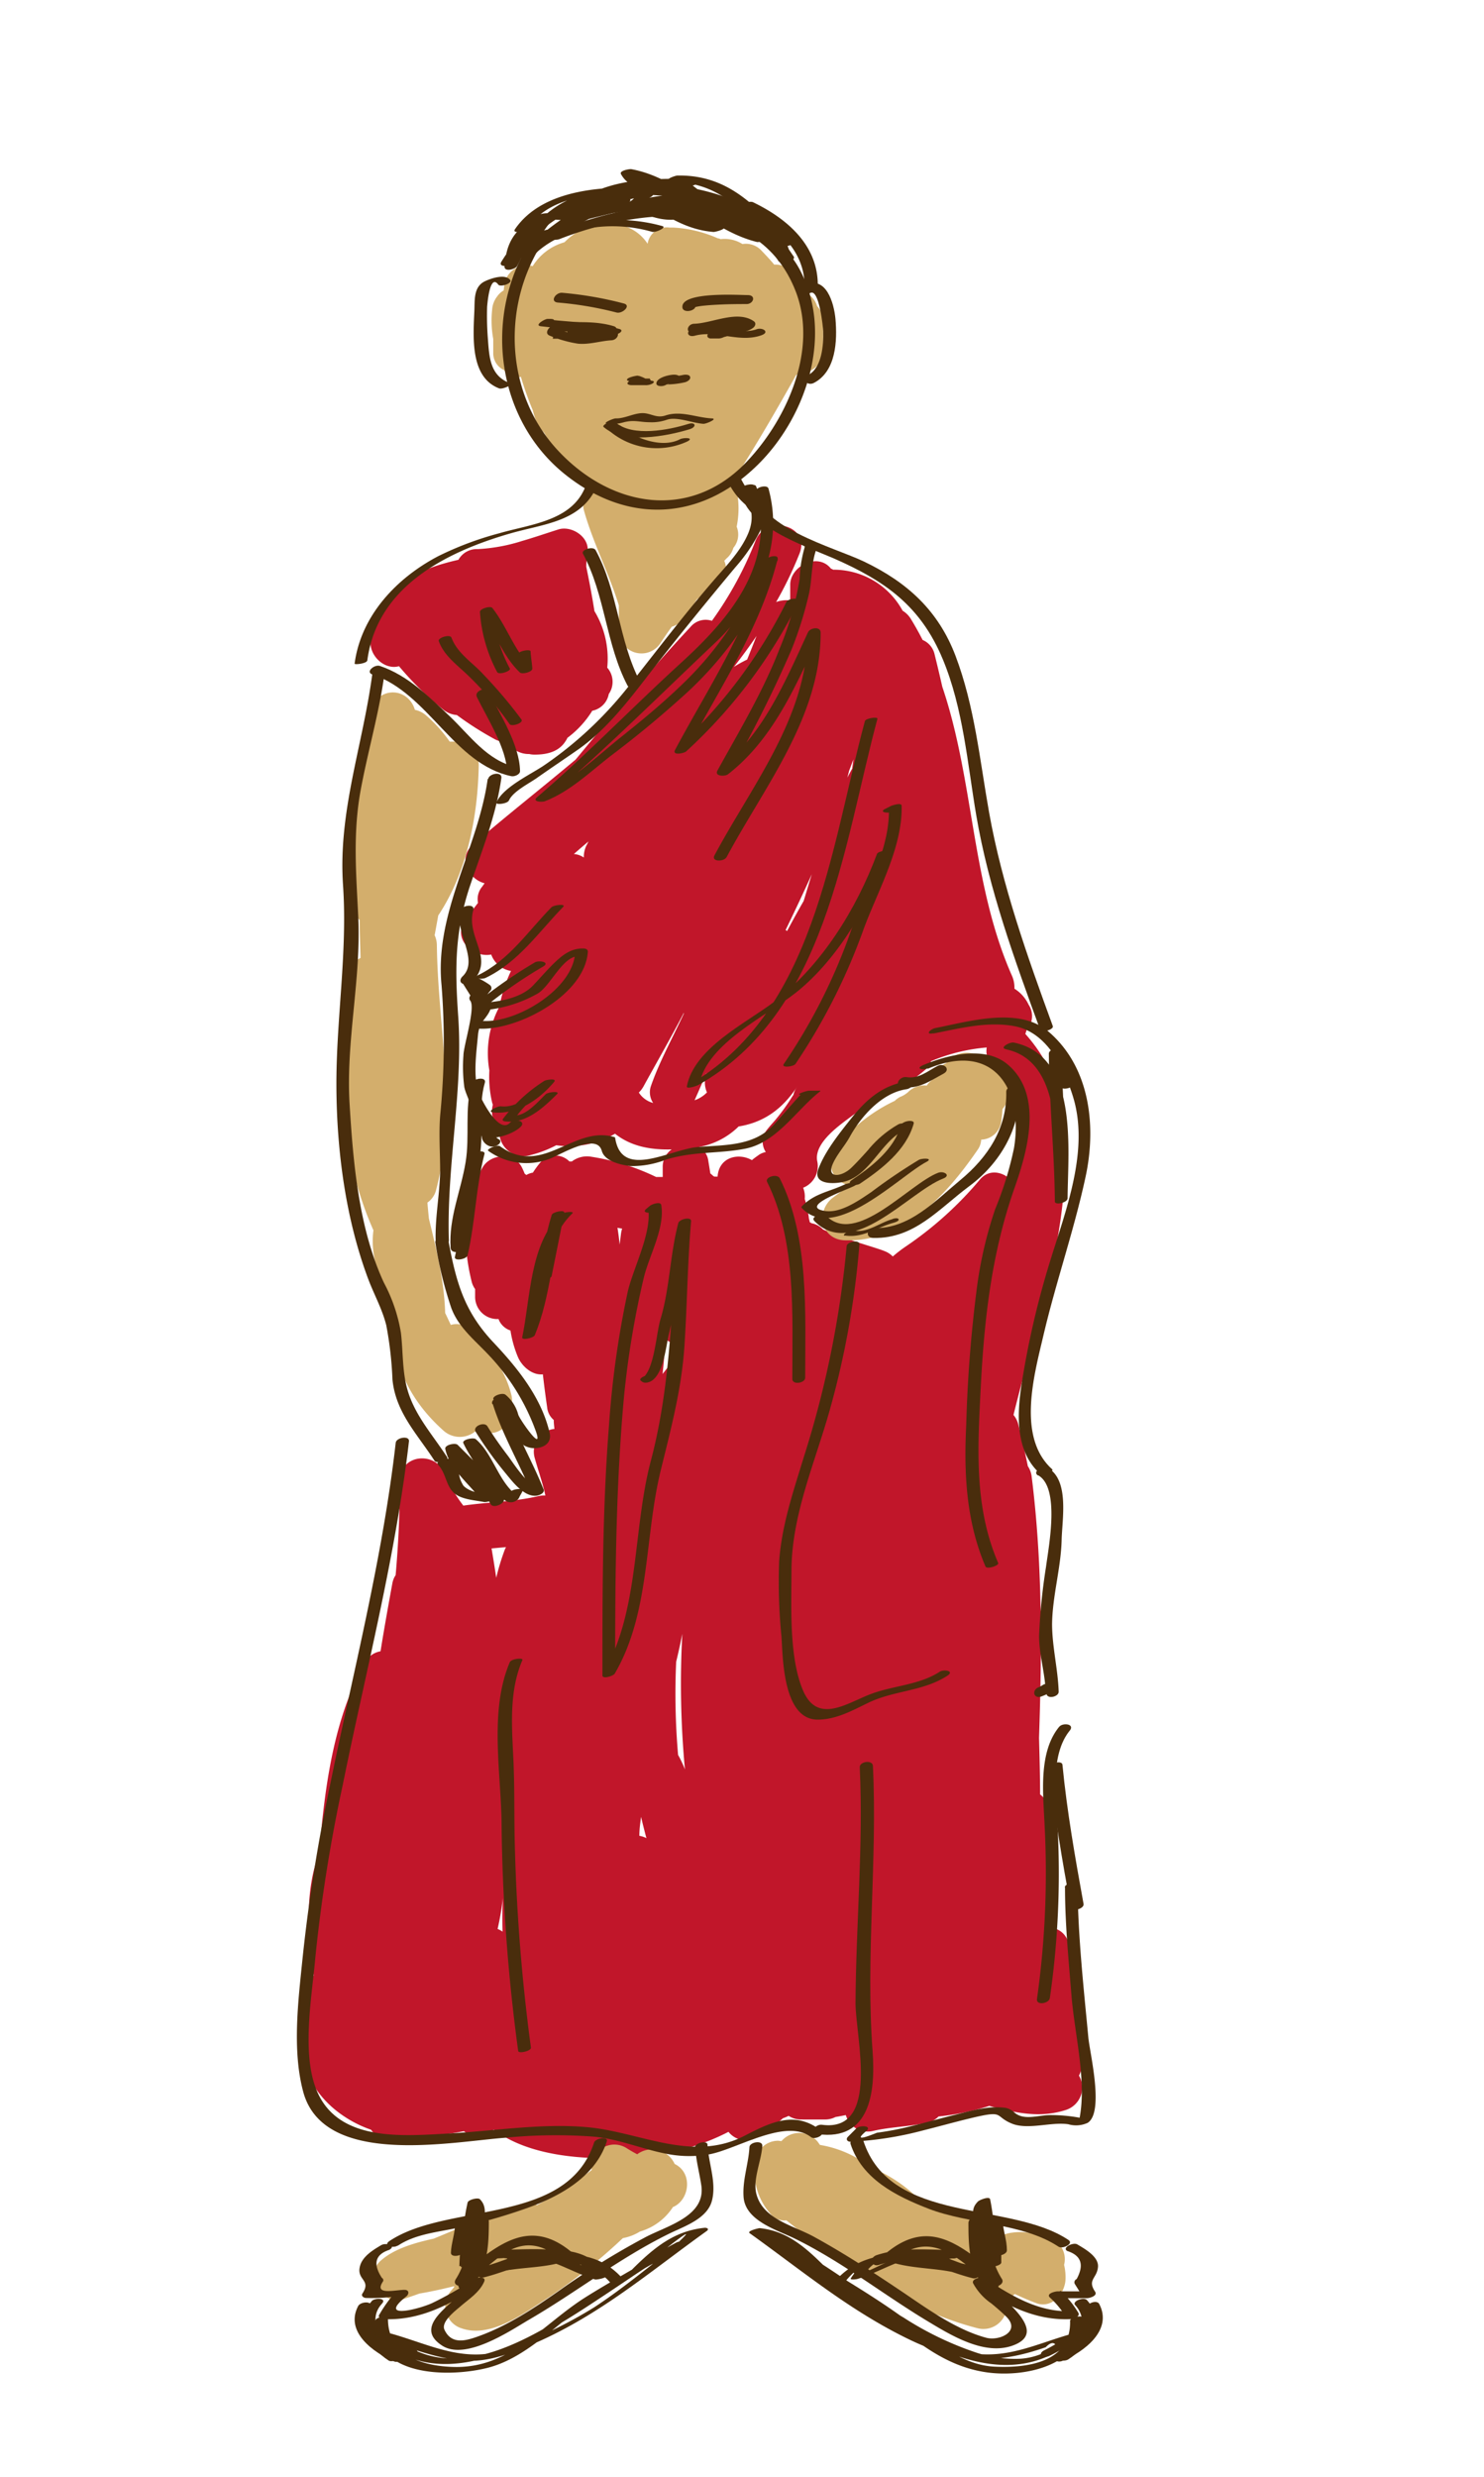 <svg id="layer1" xmlns="http://www.w3.org/2000/svg" viewBox="0 0 224.98 375.42"><defs><style>.cls-1{fill:#c1162a;}.cls-2{fill:#d3ae6c;}.cls-3{fill:#492d0c;}</style></defs><path class="cls-1" d="M92.29,105.2a3.25,3.25,0,0,0-.23-4,13.91,13.91,0,0,0-1.94-8.57c-.35-2.24-.78-4.48-1.24-6.72,0-.75.1-1.51.2-2.29.29-2.26-2.45-4-4.43-3.37S81,81.46,79.14,82a26.53,26.53,0,0,1-6.73,1.23,3.18,3.18,0,0,0-2.91,1.62c-5.94,1.35-11.33,3.73-13.32,10.47a3.23,3.23,0,0,0,0,1.66c-.28,2.36,2.08,4.62,4.31,4a47.7,47.7,0,0,0,6.77,6.63,3.72,3.72,0,0,0,2,.77A48.8,48.8,0,0,0,74.93,112a3.57,3.57,0,0,0,2,.45,3.73,3.73,0,0,0,3.3,1.84,3.44,3.44,0,0,0,.86.09c1.62,0,3.3-.33,4.37-1.65a5,5,0,0,0,.57-.9,14.82,14.82,0,0,0,3.76-4.1A3.16,3.16,0,0,0,92.29,105.2Z"/><path class="cls-1" d="M164,312.71a92.19,92.19,0,0,0-2-18.06,3,3,0,0,0-2.26-2.39c-.29-5.87-.74-11.74-.79-17.63a3.23,3.23,0,0,0-1.27-2.65c0-2.86-.08-5.72-.16-8.57.45-13.21.54-26.4-1.11-39.55a3.7,3.7,0,0,0-.59-1.64c-.42-2.1-.91-4.18-1.43-6.27a3.68,3.68,0,0,0-.74-1.48c3.1-12.66,7.62-25,7.84-38.21a3.64,3.64,0,0,0-.34-1.66c.5-6.36-.84-12.43-5.71-17.89a4.23,4.23,0,0,0,.19-.57,3.13,3.13,0,0,0,.31-3.86,5.68,5.68,0,0,0-2.15-2.42,4.41,4.41,0,0,0-.39-2c-6.13-13.89-5.73-29.56-10.54-43.75q-.56-2.46-1.17-4.92A3.1,3.1,0,0,0,139.87,97c-.54-1.06-1.13-2.12-1.76-3.15a3.7,3.7,0,0,0-1.27-1.28,11.91,11.91,0,0,0-10.56-6.22c0-.06-.28-.13-.33-.19-2-2.48-6.15-.34-6.15,2.47v2.47c0-.21-1.4-.16-2.14.16a58.13,58.13,0,0,0,3.57-7.41c1.63-4.22-5.09-6-6.7-1.86a55.31,55.31,0,0,1-6.6,12.11,3,3,0,0,0-3.26.94c-6.06,6.49-11.76,13.27-17.41,20.1-5.29,4.43-10.66,8.65-15.58,12.9-2.34,2-.63,5.24,1.79,5.84l-.43.59a2.91,2.91,0,0,0-.57,2.38c-.67.87-1.34,1.76-2,2.69-1.89,2.76,1.2,5.68,4,5.14h0a3.84,3.84,0,0,0,3,2.49,21.62,21.62,0,0,0-1.75,5.4,15,15,0,0,0-1.53,9.68,16.91,16.91,0,0,0,.39,4.74,2.35,2.35,0,0,0,.14.45,3.92,3.92,0,0,0,1,3.77,3.65,3.65,0,0,0,4.43,3.94,17.68,17.68,0,0,0,4.18-1.56,13.72,13.72,0,0,0,8.91-1.75c2.4,1.91,5.36,2.47,8.59,2.38a3.2,3.2,0,0,0-1.36,2.63c0,.52,0,1,0,1.55l-1,0a34.84,34.84,0,0,0-9.78-3.06,3.81,3.81,0,0,0-3,.71l-.36,0a3,3,0,0,0-4.48.23,14.62,14.62,0,0,0-1.06,1.46,2.93,2.93,0,0,0-1,.36,2.43,2.43,0,0,0-.25-.2c-.12-.31-.25-.61-.4-.91-1.16-2.41-4.81-2.15-6,0-3,5.28-3.07,11.5-1.63,17.29a3.25,3.25,0,0,0,.52,1.11c0,.38,0,.76,0,1.14a3.36,3.36,0,0,0,3.55,3.4l.11.27a2.93,2.93,0,0,0,1.7,1.47,17.16,17.16,0,0,0,1.12,4c.6,1.43,2.18,2.82,3.79,2.64.19,1.68.41,3.34.65,5a2.85,2.85,0,0,0,1,1.92c0,.46.06.91.1,1.36a3.45,3.45,0,0,0-3,4.34c.5,1.83,1.21,3.79,1.63,5.75a4.1,4.1,0,0,0-1.09.1c-3.73.87-7.57.88-11.35,1.43a21.41,21.41,0,0,1-2.75-4.7c-1.31-3.61-6.85-3.19-6.87.93,0,4.79-.22,9.56-.64,14.31a3.24,3.24,0,0,0-.5,1.26c-.63,3.43-1.24,6.85-1.79,10.28a3.36,3.36,0,0,0-2.3,1.58c-4.47,8-5.94,17.51-6.77,26.49-.08.8-.14,1.62-.2,2.45-2.15,5.48-1.81,12.23-1,17.69,0,.3.09.61.14.91-3.79,7-3,16,4.17,21.07a17.85,17.85,0,0,0,4.52,2.33c.31.41.64.82,1,1.21a3.52,3.52,0,0,0,5.13-.18,40.93,40.93,0,0,0,7.95-.81,3.49,3.49,0,0,0,4.52-.24c6.57,5,18,4.78,25.13,3.71a33.41,33.41,0,0,0,10.46-3.37,3.38,3.38,0,0,0,4.37.81,21.75,21.75,0,0,0,3.88-2.87,6.4,6.4,0,0,0,.87-.36,3.44,3.44,0,0,0,1.73.55c.63,0,1.25,0,1.87,0h1.94a3.5,3.5,0,0,0,1.57-.38c.52-.08,1-.18,1.56-.29a3.45,3.45,0,0,0,4.15,2.4c2.71-.63,5.53-.64,8.25-1.27a3.27,3.27,0,0,0,1.66-.92,38.47,38.47,0,0,0,7.69-1.6c3.79,1,7.56,1.92,11.59.62a3.57,3.57,0,0,0,2-5.22A3.25,3.25,0,0,0,164,312.71ZM88.9,128.16a3.94,3.94,0,0,0-.39,1.82,3,3,0,0,0-1.51-.53c.73-.65,1.47-1.28,2.22-1.91C89.11,127.75,89,128,88.9,128.16ZM76.19,292.79a3.23,3.23,0,0,0-.75-.41,42,42,0,0,0,.79-4.64C76.15,289.41,76.14,291.1,76.19,292.79Zm.3-57.8a35.57,35.57,0,0,0-1.26,4.16c-.22-1.49-.46-3-.71-4.45l2.2-.2A2.75,2.75,0,0,0,76.49,235Zm17.65-47.94c-.07.53-.13,1.07-.2,1.6q-.12-1.28-.33-2.55l.71.13A4,4,0,0,0,94.14,187.05Zm2.79,91.21c0-1,.13-1.93.26-2.87.25,1.08.52,2.15.81,3.22A3.73,3.73,0,0,0,96.93,278.26Zm1.78-113.72a2.89,2.89,0,0,0,.31,2.64,3.68,3.68,0,0,1-2.17-1.58l0,0a4,4,0,0,0,.67-.86c2.06-3.75,4.19-7.45,6.15-11.22a.5.5,0,0,1,0,.12C102,157.25,100,160.85,98.71,164.54ZM101.45,207c-.34.41-.67.83-1,1.26.19-1.77.33-3.55.42-5.32a3.11,3.11,0,0,0,1.19.66C101.88,204.72,101.67,205.85,101.45,207Zm1.35,59a107.34,107.34,0,0,1-.29-14.12q.51-2.1.93-4.23a139.53,139.53,0,0,0,.4,20.55A16.49,16.49,0,0,0,102.8,266Zm25.93-149.17c.22-.57.43-1.15.65-1.72-.06.46-.13.92-.18,1.38-.26.46-.5.92-.74,1.38Zm-5.64,15.62c-.42,1.37-.83,2.74-1.25,4.11q-1.29,2.25-2.51,4.55l-.23-.14C120.45,138.18,121.8,135.34,123.09,132.47Zm-8.38-36.1c-.47,1.21-.95,2.42-1.44,3.62-.7.34-1.38.71-2,1.11C112.44,99.57,113.61,98,114.71,96.37Zm-7.58,66.21c-.06.23-.12.45-.17.69a3.66,3.66,0,0,0,.22,2.33,4.78,4.78,0,0,1-1.88,1.19C105.89,165.47,106.49,164.05,107.13,162.58ZM114,175.85c-2-1.15-5-.51-5.21,2.49h-.44c-.2,0-.42-.32-.66-.47-.1-.65-.2-1.28-.31-1.93a2.82,2.82,0,0,0-1.4-2.09,11.41,11.41,0,0,0,6-3.11c4.16-.66,6.92-3,9-6.23,0,0,0,0,0,0l-.28.43a3.06,3.06,0,0,0-.41,1c-.21.31-.41.63-.62.95a30.25,30.25,0,0,1-2.24,3l-.33.37c-.1.11-.19.23-.3.34h0c-.19.23-.38.45-.57.7a2.83,2.83,0,0,0-.13,3.32,2.77,2.77,0,0,0-1.15.5C114.58,175.39,114.27,175.59,114,175.85Zm39.16,2.9c-1.3-1.2-3.3-1.57-4.66.11A54.57,54.57,0,0,1,137.22,189a20.68,20.68,0,0,0-1.87,1.45,3.4,3.4,0,0,0-1-.71c-1.31-.61-6.24-1.84-9.58-3.39a3.24,3.24,0,0,0-1.74-.94l-.28-.18c0-.17-.07-.34-.11-.51a16.72,16.72,0,0,0-.64-3,3.59,3.59,0,0,0-.24-1.69,3.52,3.52,0,0,0,2.14-4c-.58-2.82,3.52-5.58,5.41-7l.4-.27c3.55-2.1,7.39-3.92,10.43-6.5a3,3,0,0,0,1-1.41,27.77,27.77,0,0,1,8.45-2.08,3.38,3.38,0,0,0,.88,2.86c4.21,4.69,4.2,10.88,2.85,16.93Z"/><path class="cls-2" d="M112.11,71.4c3-4.75,5.82-9.61,8.56-14.51a3.73,3.73,0,0,0,.43-.36,3.46,3.46,0,0,0,3.7-3.4V48.69a3.3,3.3,0,0,0-.92-2.29,3.29,3.29,0,0,0-2.83-2.33c-.1-.44-.22-1.08-.36-1.51v-.22h0s0,.16,0,.14a3.23,3.23,0,0,0-3.32-2.37c-.63-.77-1.3-1.47-2-2.2a3.22,3.22,0,0,0-2.81-.92,5.05,5.05,0,0,0-3.31-.74l-.25-.11-.14,0a19.18,19.18,0,0,0-6.8-1.65l-.23,0v0l-.35,0a2.93,2.93,0,0,0-3.3,2.46,6.62,6.62,0,0,0-5.33-3,9.18,9.18,0,0,0-7.27,2.77,8.3,8.3,0,0,0-4.82,3.62,3.48,3.48,0,0,0-4.24,2.46c-.07.41-.11.82-.16,1.22a3.12,3.12,0,0,0-1,.93,3.63,3.63,0,0,0-.75,2,15.48,15.48,0,0,0,.17,4.44v2.12a2.78,2.78,0,0,0,1.61,2.57A3.36,3.36,0,0,0,79,57.14s0,.06,0,.09a49.31,49.31,0,0,0,1.79,5A7.3,7.3,0,0,0,81,63a5.72,5.72,0,0,0,1.52,2.62c2,3.63,4.71,6.87,8.13,7.83a3.25,3.25,0,0,0-2.08,4.07c1.39,4.89,3.77,9.4,5.25,14.25v3.84a3.43,3.43,0,0,0,6.37,1.77c.56-.83,1.1-1.63,1.66-2.39a3.73,3.73,0,0,0,2-1.42c.63-.85,1.21-1.76,1.77-2.68a15.48,15.48,0,0,1,2.75-1.78A3.19,3.19,0,0,0,109.8,85c.16-.16.31-.32.47-.47a3.13,3.13,0,0,0,.91-1.49,3.13,3.13,0,0,0,.5-3.21,13.68,13.68,0,0,0-.51-7.35l0-.08A3.6,3.6,0,0,0,112.11,71.4Z"/><path class="cls-2" d="M58.48,196c.44,2,.9,4,1.37,6,0,5.89,3,10.93,7.39,14.85A3.7,3.7,0,0,0,72,217a4.25,4.25,0,0,0,.49-.21,3.73,3.73,0,0,0,2.61.32A3.53,3.53,0,0,0,77.55,213a3.43,3.43,0,0,0,0-1.46c-.89-3.78-3.3-7.06-6-9.79a3.16,3.16,0,0,0-3.21-.93l-.55-1.18-.3-.62c-.15-4.92-1.33-9.62-2.47-14.33-.08-.8-.16-1.61-.22-2.41a3.28,3.28,0,0,0,1.31-1.9c3.22-12.2.27-24.73.12-37.1a3.58,3.58,0,0,0-.34-1.52c.19-1,.37-2,.55-3,4.38-6.59,6-15,6.14-22.79a3.58,3.58,0,0,0-3.5-3.56h-.64l-.26,0a22.09,22.09,0,0,0-3.61-4,3.73,3.73,0,0,0-1.67-.82c-1-3.32-5.26-3.65-6.72-.17-1.27,3-1.4,6.35-1.42,9.64-2,6.4-1.26,16.2-1.24,19.85a1.36,1.36,0,0,0,0,.2,1.79,1.79,0,0,0,0,.23h0a3.28,3.28,0,0,0,1,2.11c0,1.92.09,3.83.14,5.75A2.84,2.84,0,0,0,53,147.4c-2.21,12.69-1.71,27,3.52,38.87,0,.07.07.12.1.18C56.18,189.69,57.1,192.84,58.48,196Z"/><path class="cls-2" d="M128.1,188c9,.28,15.5-7,20.16-13.79a2.86,2.86,0,0,0,.49-1.47,3.16,3.16,0,0,0,3-2.51,17.59,17.59,0,0,0,.23-2.12l.14-.18c1.58-2,1.21-5.11-1.55-5.85l-.21-.08a9.23,9.23,0,0,0-1.42-1.54,3.76,3.76,0,0,0-5.48.68,2.87,2.87,0,0,0-1.71,2.3,3,3,0,0,0-1.25,1.11,3.42,3.42,0,0,0-2.85,1,4,4,0,0,1-1.2.72,3.25,3.25,0,0,0-.8.59,24.83,24.83,0,0,0-8.79,6.94,3.52,3.52,0,0,0,1.95,5.87c-.84.6-1.68,1.21-2.51,1.84C123.63,183.5,124.39,187.89,128.1,188Z"/><path class="cls-2" d="M102.28,328a3.77,3.77,0,0,0-5.68-1.47c-.55-.29-1.09-.6-1.64-.95a3.45,3.45,0,0,0-5.27,2.83c0,.17,0,.35,0,.52a70.23,70.23,0,0,1-8.28,5.31,3.16,3.16,0,0,0-2.46-.12c-4.51,1.45-8.82,3.41-13.2,5.2-3.06.67-6,1.56-8,3.31-2.65,2.31.13,6.9,3.4,5.85.82-.27,1.64-.55,2.45-.84,1.77-.3,3.52-.68,5.26-1.12a1.21,1.21,0,0,0,0,.14c-.13.14-.25.29-.37.44a3.53,3.53,0,0,0,1.54,5.83c4.18,1.44,9-2,12.32-4.16a86,86,0,0,0,12.08-9.53,7.35,7.35,0,0,0,2.59-1,8.87,8.87,0,0,0,5-3.71C104.52,333.5,105.11,329.37,102.28,328ZM77.14,344.06l.43-.44.64-.26c-.34.25-.69.5-1,.74C77.16,344.09,77.15,344.08,77.14,344.06Z"/><path class="cls-2" d="M161.32,343.29a3.39,3.39,0,0,0-3.23-4.25H158a8.18,8.18,0,0,0-4.54-.63,4.87,4.87,0,0,0-1.49.41,67,67,0,0,0-7.2-3.74H145a3.33,3.33,0,0,0-2.53-.26,26.36,26.36,0,0,0-3.7-2,22.39,22.39,0,0,0-6.8-4.33,16.82,16.82,0,0,0-7.62-3.37l-.08-.05-.08-.12a3.57,3.57,0,0,0-5.72-.41l-.47-.06a3.47,3.47,0,0,0-3.38,2.57,9.61,9.61,0,0,0,2.17,8.49,2.63,2.63,0,0,0,2.42,1c8.5,6.8,18.31,13.62,29,16.36a3.55,3.55,0,0,0,4.43-3.38,10.31,10.31,0,0,0-.05-1.11,3.64,3.64,0,0,0,1.26-.7q1.58.75,3.24,1.38c2.31.87,4.23-1.31,4.43-3.37A8,8,0,0,0,161.32,343.29Z"/><path class="cls-3" d="M80.08,37.14c-6.75,11.1-4.82,26.44,5.58,34.76,9.5,7.61,20.54,7.07,29.18-1.41,7.48-7.34,11.61-20,6.38-29.67-3.3-6.11-10.72-8.94-17.24-9.58A36,36,0,0,0,93,32.3,55.63,55.63,0,0,0,87.18,34c-1.7.58-1.79,1.88-1.22.75.47-.95-1.48-.88-1.84-.17l-.48.69a.53.53,0,0,0-.09.67.71.71,0,0,1,.1.14c.25.41,1,.25,1.3.11,11.85-4.61,29.88-6.73,35.64,7.87,3.49,8.85-1.26,19.46-7.35,25.89-8.56,9.05-20.5,7-28.56-1.57C76.78,60,76,47,81.91,37.31c.54-.88-1.42-.84-1.83-.17Z"/><path class="cls-3" d="M82.26,36.84C83.4,36,84.51,35,85.62,34.12s9.55-3.36,4.55-2a40.1,40.1,0,0,0-8.24,3.34c-.74.4-.17.82.43.7,4.45-.84,7.75-4.22,12.14-5.05.54-.1,1.78-1,.54-1a13.94,13.94,0,0,0-7.55,2.28c-.47.31-.48.77.19.72,3.95-.27,7.25-1.62,10.87-3.19.53-.23.9-.87,0-.83a27.88,27.88,0,0,0-10.35,2.69c-.58.26-.88.78,0,.82a27.81,27.81,0,0,0,6.1-.54c1.3-.21,2.59-.42,3.9-.59,6-.77,2.24.6.27-.3l-1.17.93c3.86.07,7.39.62,10.61,2.9l1.51-.84A15.88,15.88,0,0,1,102.76,32a4.94,4.94,0,0,1,4,.23,8.71,8.71,0,0,1,3.62,2.35l1.5-.84c-2.15-.39-4-1.91-5.89-3l-1.38.91a14.32,14.32,0,0,1,9.81,4.94l1.5-.84c-7.52-1.88-12.49-8.68-20.21-10.11-.25-.05-1.85.22-1.57.74,1.94,3.59,7.68,2.26,10.92,1.73.57-.1,1.78-1,.54-1-5.94,0-11.85-.27-17.15,2.79-.56.33-.4.69.2.72,3.55.2,6.67-.86,10.1-1.59.6-.12,1.33-.92.28-.91-5.71.06-11.83.52-16.32,4.43-.28.24-.25.54.16.59A16.74,16.74,0,0,0,94.4,30.77c.49-.33,0-.61-.37-.6A15.17,15.17,0,0,0,86,31.94c-.31.19-.61.67,0,.71,7.66.58,16.69-5.43,23,.89l1-.83a12.45,12.45,0,0,1-8.85-2.41l-.79.78c4.39-1.32,10.09,0,12.63,4l1.68-.79c-4.54-1.34-7.67-4.93-11.5-7.51l-1.29.85c6.27-.13,10.22,3.6,14.15,8l1.29-.85c-6.28.33-4.75-2.94-1.93-.29a10.18,10.18,0,0,1,2.59,5.08l1.87-.62a48.15,48.15,0,0,1-3.47-6l-1.87.61c1.39,2,2.65,4.08,4,6.07l1.81-.72c-6.16-7.52-12.15-9.82-21.7-10.37-6.77-.4-16.29,0-20.54,6.19-.49.72,1.24.35,1.48.22,1.19-.66,2.35-1.36,3.54-2l-1.48-.22-1.51,1.52c-.58.57,1.23.36,1.47.22l2.53-1.52-1.48-.22A16.64,16.64,0,0,0,79,38.38c-.25.69,1.55.09,1.73,0a12.33,12.33,0,0,0,3.16-3.16l-1.78,0a12.6,12.6,0,0,1-2.91,3.41l1.66.1c4.56-4.54,12.08-5.31,18-3.59.54.15,2.28-.67,1.56-.87-7.1-2-16-.88-21.38,4.49-.56.55,1.33.35,1.65.1a14.1,14.1,0,0,0,3.16-3.67c.46-.7-1.47-.39-1.78,0a8.71,8.71,0,0,1-2.91,2.91l1.73,0a14.92,14.92,0,0,1,3.47-5.43c.56-.62-1.25-.36-1.48-.22L80.41,34l1.48.21,1.51-1.51c.59-.59-1.25-.35-1.47-.22-1.19.66-2.35,1.36-3.54,2l1.48.22c4.37-6.42,14.39-5.43,21.2-5,7.7.52,12.69,4.08,17.44,9.89.37.45,2.21-.15,1.81-.72-1.39-2-2.65-4.07-4-6.07-.3-.43-2.11.15-1.86.62a50.66,50.66,0,0,0,3.6,6.17c.29.42,2,0,1.87-.62-1.07-4.33-4.24-8.37-8.92-6.64-.23.08-.79.38-.53.69a6.49,6.49,0,0,0,6.07,2.66c.24,0,1.75-.35,1.29-.85-4.28-4.76-8.5-8.36-15.17-8.22-.17,0-1.84.48-1.29.85,3.93,2.65,7.09,6.28,11.75,7.66.37.11,2.1-.13,1.68-.8-2.94-4.65-9.74-5.57-14.67-4.1-.13,0-1.21.48-.79.78a15.12,15.12,0,0,0,10.36,2.64c.23,0,1.47-.42,1-.84-2.56-2.58-5.27-3.38-8.86-3.27a25.23,25.23,0,0,0-4.58.71c-1.76.4-3.51.81-5.27,1.16-4.82,1,4.86-1.75-2,.48a5.5,5.5,0,0,1-4.78.07c2.09-1.82,5.28-2.25,7.92-2.6l2.52-.19c1,.41,1.51.2,1.39-.64-.7.15-6.79,1.19-3.76.25,3.2-1,6.84-.72,10.16-.68l1.05-.81c-.69.11-1.39.21-2.09.29-2.14.26-5.07.53-6.3-1.74l-1.57.74c7.65,1.42,12.69,8.23,20.22,10.11.3.07,2-.33,1.5-.84a15.24,15.24,0,0,0-10.4-5.18c-.32,0-2.19.45-1.38.92,2.16,1.25,3.78,2.63,6.23,3.07.28,0,2-.32,1.51-.84a11.27,11.27,0,0,0-11.88-2.5c-.31.12-.89.49-.41.77,2.69,1.6,5.11,2.83,8.26,3.08.21,0,2.08-.43,1.5-.84-3.5-2.49-7.41-3.08-11.63-3.16-.28,0-1.95.57-1.17.92,2.92,1.33,5.54,1.8,8.44.3.13-.06.59-.4.32-.59A9.21,9.21,0,0,0,100,30.46a31.49,31.49,0,0,0-4.09.5l-2.58.43c-.43.07-4.37,1.12-2.81.4a43,43,0,0,1,5.59-1.73,2,2,0,0,1-2.62.38,11.06,11.06,0,0,0-3.18,1.21c-1.86,1-3.63,2.17-5.57,3.06,2.7-1.24,6.11-1.88,9-2.62.37-.1,1.37-.73.49-.9-5.83-1.14-9.13,2-13.5,5.42-.84.66,1.1.56,1.52.23Z"/><path class="cls-3" d="M83.88,32.57c-3.55,0-4.45,2.06-5.82,5.1l1.83.13c.52-1.18,1-2.37,1.51-3.54.4-.89-1.13-.7-1.53-.42-2.37,1.68-3.15,3.64-3.38,6.52-.08.92,1.6.46,1.88,0a27.43,27.43,0,0,0,2.08-4.71c.27-.76-1.63-.54-1.88,0a10.46,10.46,0,0,1-2.41,3.89l1.7.28c8.29-13.61,29.94-13.49,40.66-2.7l1.65-.91a22.16,22.16,0,0,1-5.93-5.45l-1.65.91c4.75,2.29,9.41,6,9.39,11.72,0,.91,1.94.55,2-.19,0-6.09-4.7-10.08-9.82-12.55-.46-.22-2.25.17-1.65.91a23.1,23.1,0,0,0,6.2,5.67c.47.28,2.27-.28,1.65-.91C108.57,24.51,85,24.91,76,39.69c-.52.86,1.33.72,1.7.28a15.64,15.64,0,0,0,2.65-4.2l-1.88,0a16.2,16.2,0,0,1-2,4.39l1.88,0a6.87,6.87,0,0,1,2.68-5.61l-1.53-.42c-.52,1.18-1,2.37-1.52,3.54-.41.94,1.53.79,1.83.13.62-1.4,1.2-4,3.28-4,.82,0,2-1.22.71-1.23Z"/><path class="cls-3" d="M77.35,42.44c-.76-1-3-.23-3.93.24-1.6.84-1.44,2.73-1.5,4.31-.17,4-.71,10.17,3.75,11.88.48.19,2.24-.56,1.56-.82-3-1.18-3.06-4-3.28-6.89a45.69,45.69,0,0,1-.1-4.68c0,.12.33-5.18,1.69-3.34.32.43,2.18-.2,1.81-.7Z"/><path class="cls-3" d="M122.88,44.39c1.33-.62,1.91,5.32,1.92,5.82.06,2.08-.18,5.54-2.28,6.64-1.17.61-.12,1.71.87,1.19,3.37-1.76,3.56-6.38,3.27-9.7-.22-2.39-1.41-6.65-4.65-5.13-1.19.56-.13,1.66.87,1.18Z"/><path class="cls-3" d="M105.12,50.53a20.56,20.56,0,0,0,3.4-.53c1.22-.25,3.13-.91,4.26-.13,0-.33.07-.66.11-1l-.06,0c-1.14.42-.82,1.73.35,1.3a3,3,0,0,0,1-.48c.31-.25.51-.7.1-1-2.5-1.73-6.27.29-9,.38-1.09,0-1.49,1.43-.17,1.39Z"/><path class="cls-3" d="M105.35,50.88c3.31-.88,6.77,1.15,10.13-.08,1.26-.47.12-1.22-.79-.89-1.62.6-3.85,0-5.52-.21a10.93,10.93,0,0,0-4.11.13c-1.17.31-.88,1.37.29,1.05Z"/><path class="cls-3" d="M109.5,50.34h2.35a1.6,1.6,0,0,0,1.27-.49c.27-.38-.22-.51-.51-.51h-2.34a1.58,1.58,0,0,0-1.28.49c-.27.37.22.51.51.51H110a1.61,1.61,0,0,0,1.27-.49c.27-.38-.22-.51-.51-.51h-2.35c-.31,0-2,.66-1.15,1.1a4.23,4.23,0,0,0,1.48.75c.33-.34.65-.85,1-.85h-1.31c-.25,0-.5.58-.76.93a7.4,7.4,0,0,0,3.84-.84c.39-.23.54-.69,0-.82a8.58,8.58,0,0,0-3.84,0c-.23.05-1.34.68-.65.91a4.34,4.34,0,0,0,3.71-.19c.43-.24.51-.64,0-.79a4.56,4.56,0,0,0-3,.14c-.59.23-.86.9,0,.9a13.47,13.47,0,0,1,2.91.25A1.78,1.78,0,0,0,112,50.5c.31-.27.21-.57-.18-.66a15.54,15.54,0,0,0-3.34-.28c0,.31.13.61.13.91.33-.13.23,0,1.23.13v-.78c0,.13-.9-.12-1.1-.18-.22.3-.26.61-.48.92a6.1,6.1,0,0,1,2.58,0v-.78a5.35,5.35,0,0,1-2.12.26,2,2,0,0,0-1.4.62c-.26.37.11.64.4.64H109a1.91,1.91,0,0,0,1.15-.49c.28-.24.24-.66-.18-.7s-.74-.43-1.12-.63c-.39.33-.77.82-1.16.82H110a1.61,1.61,0,0,0,1.27-.49c.27-.38-.22-.51-.51-.51h-.52a1.58,1.58,0,0,0-1.28.49c-.27.37.22.51.51.51h2.35a1.6,1.6,0,0,0,1.27-.49c.27-.38-.22-.51-.51-.51h-2.34a1.58,1.58,0,0,0-1.28.49c-.27.37.22.51.51.51Z"/><path class="cls-3" d="M93.84,49.85c-3.49-1-7.11-1-10.67-1.41-.33.34-.65.9-1,.9h.52c.68,0,2.07-1,.77-1H83c-.45,0-2.07,1-1,1.11,3.56.46,7.19.38,10.67,1.35.57.16,2.27-.65,1.2-.95Z"/><path class="cls-3" d="M92.8,50.14c-1.44.08-2.82.45-4.26.56a10.28,10.28,0,0,1-4.11-.9,4.42,4.42,0,0,0-.63,1.54h.78c1.12,0,1.46-2,.15-2H84c-.69,0-1.62,1.2-.63,1.55a18.61,18.61,0,0,0,4.24,1.2c1.73.17,3.37-.41,5.08-.51,1.11-.07,1.47-1.52.16-1.44Z"/><path class="cls-3" d="M91.51,50.34H87.87c-.24,1-.47.91-.71,1.32a14.66,14.66,0,0,0,3.37-.27c.47-.11,1.33-.92.42-1.12A14.93,14.93,0,0,0,87.61,50a1.58,1.58,0,0,0-1.14.4c-.2.2-.3.59,0,.73a6.31,6.31,0,0,0,2.48.37c.38,0,1.75-.37,1.25-1a3.43,3.43,0,0,0-2.88-1,1.58,1.58,0,0,0-1.14.4.44.44,0,0,0,.21.79,9.92,9.92,0,0,0,2.82.3,1.62,1.62,0,0,0,1.15-.4c.19-.2.29-.58,0-.72a3.83,3.83,0,0,0-1.7-.37,1.58,1.58,0,0,0-1.14.4c-.32.32-.19.66.21.79a9.38,9.38,0,0,0,2.56.56,1.42,1.42,0,0,0,1.27-.56c.23-.4-.2-.66-.56-.67a7.43,7.43,0,0,1-2.12-.49l-.93,1.2a2,2,0,0,1,.9.15L90,49.74a8.3,8.3,0,0,1-2.38-.23l-.93,1.2a2,2,0,0,1,1.8.56l1.25-1A4.74,4.74,0,0,1,88,50.11L86.9,51.23a13.46,13.46,0,0,1,2.9.22c.14-.38.28-.76.43-1.14a10.37,10.37,0,0,1-2.36.21c-.45,0-1-.08-1.26.35s.19.47.55.47H90.8c.45,0,1,0,1.27-.44s-.2-.56-.56-.56Z"/><path class="cls-3" d="M85.35,50.29a21.79,21.79,0,0,1,6.55.46c.84.26,2.28-1,1.11-1.32-2.46-.74-5-.59-7.49-.58-1.11,0-1.48,1.45-.17,1.44Z"/><path class="cls-3" d="M94.57,46a55.7,55.7,0,0,0-9.33-1.62c-1-.09-1.95,1.37-.65,1.48a53.33,53.33,0,0,1,8.88,1.51c.89.23,2.28-1.06,1.1-1.37Z"/><path class="cls-3" d="M105.4,46.37c0,.26-.39.27.16.14a9.49,9.49,0,0,1,1.19-.18c.84-.09,1.68-.13,2.53-.17,1.29-.06,2.59-.07,3.89-.07,1.08,0,1.5-1.36.19-1.36s-10-.56-9.91,1.8c0,1,2,.66,2-.16Z"/><path class="cls-3" d="M92.09,64.29a7.79,7.79,0,0,0,2.5-.29c1.58-.4,2.4,0,3.93,0a6.91,6.91,0,0,0,2.59-.38c1.51-.51,3.93.53,5.55.62.43,0,2.22-.77,1.25-.82-2.37-.12-4.65-1.22-7-.45-1.44.48-2.25-.38-3.56-.35s-2.69.84-4,.8c-.42,0-2.21.79-1.25.82Z"/><path class="cls-3" d="M91.55,64.75c3,2.61,9.51,1.38,13,.31,1.12-.35.92-1.15-.21-.8-2.92.91-8.41,2-11-.22-.46-.39-2.23.35-1.81.71Z"/><path class="cls-3" d="M92.33,65.26a11.1,11.1,0,0,0,11.88,1.65c1.14-.61-.64-.6-1.13-.33-2.67,1.41-6.86-.09-8.94-2-.4-.37-2.17.35-1.81.68Z"/><path class="cls-3" d="M97,57l-.08,0-1.52.76c-.33,0,0,.06.15.1l.72.29a3.92,3.92,0,0,0,1.28.23c.34-.28.69,0,1-1H96.51a2,2,0,0,0-1.29.55c-.32.33.27.45.47.45h1.56a2,2,0,0,0,1.29-.56c.32-.33-.28-.44-.47-.44H96.51a2,2,0,0,0-1.29.55c-.32.33.27.45.47.45h2.08a2.09,2.09,0,0,0,1.16-.25c.31-.21.24-.39-.13-.42.23,0,0,0,0,0l-.26-.07-.76-.29a4.07,4.07,0,0,0-1.12-.41c-.23,0-2,.34-1.52.76a.18.18,0,0,0,.07,0,1.65,1.65,0,0,0,1.25-.08c.08,0,.91-.43.57-.6Z"/><path class="cls-3" d="M101.1,57.32h.14c.13.1.56.21.56.31h0c0,.15-.29.31-.35.47-.4.35-.23.11,0,0A2.06,2.06,0,0,1,102,58c.08-.4.13-.8.21-1.21a6.53,6.53,0,0,0-.66.1c-.12,0-.8.21-.4.16a1.43,1.43,0,0,0-1,.55c-.22.39.2.67.55.67a13,13,0,0,0,3.11-.32c.32-.07.93-.39.82-.81s-.8-.37-1.12-.3a9.15,9.15,0,0,1-2.09.21c-.16.4-.31.81-.47,1.21.36-.05.69-.23,1-.26s1-.27,1.08-.7-.55-.52-.85-.51c-.69,0-2.72.44-2.67,1.38,0,.16.25.3.38.32h0a1.58,1.58,0,0,0,1.37-.36.44.44,0,0,0-.21-.79Z"/><path class="cls-3" d="M88.65,74c-2.14,5-8.3,5.47-13,6.84a49.35,49.35,0,0,0-9.21,3.46c-6.31,3.3-11.72,9-12.68,16.3,0,.17,1.85,0,1.93-.51C57.17,88.91,67.58,83.7,77.24,80.89c5.24-1.53,10.92-1.74,13.31-7.31.1-.25-1.7-.1-1.9.37Z"/><path class="cls-3" d="M56.53,102.25c8.45,2.87,12.3,13.58,21,15.4.42.09,1.32-.23,1.31-.78-.08-4-3-8.51-4.78-12.06-.38-.77-2.22-.06-1.76.85,1.53,3.13,4.51,7.78,4.58,11.36l1.31-.78c-4.29-.9-7-4.81-10-7.66-3.18-3-6.35-6.2-10.59-7.64-.83-.28-2.28.92-1.11,1.31Z"/><path class="cls-3" d="M66.52,97.17c.74,2.11,2.65,3.52,4.22,5a49.45,49.45,0,0,1,6.51,7.58c.31.45,2.18-.16,1.8-.7a69.63,69.63,0,0,0-5.72-6.77c-1.63-1.82-4-3.23-4.88-5.62-.2-.58-2.11,0-1.93.51Z"/><path class="cls-3" d="M77.3,101.34a22.32,22.32,0,0,1-2.6-9.11l-1.88.6c2.25,2.88,3.31,6.55,6,9.1.33.32,1.91-.07,1.88-.59-.05-.88-.22-1.73-.26-2.6,0-.41-2-.06-1.93.51,0,.88.21,1.73.26,2.6l1.87-.59c-2.66-2.55-3.74-6.24-6-9.11-.29-.36-1.89.11-1.88.6a22.59,22.59,0,0,0,2.6,9.1c.26.52,2.12-.14,1.94-.51Z"/><path class="cls-3" d="M88.37,83.91c3.4,6.3,3.46,13.7,6.76,20,.36.68,2.24.06,1.93-.52-3.3-6.33-3.35-13.73-6.76-20-.37-.68-2.24-.06-1.93.52Z"/><path class="cls-3" d="M110.48,73.24a10.23,10.23,0,0,0,4.62,4.62c.55.26,2.32-.55,1.54-.91a9.46,9.46,0,0,1-4.23-4.23c-.36-.63-2.21,0-1.93.52Z"/><path class="cls-3" d="M56.44,102.19C55,113,51.26,123,52,134.09c.71,10.36-1.06,20.38-1,30.74.06,9.66,1.4,19.84,4.78,28.92.9,2.43,2.14,4.58,2.78,7.12a55.72,55.72,0,0,1,.94,8.25c.5,5,3.77,8.25,6.38,12.3.35.54,2.15-.18,1.93-.51-2.26-3.52-5.09-6.52-6.15-10.67-.67-2.62-.56-5.56-.88-8.24a24.56,24.56,0,0,0-2.58-7.58c-3.81-8.22-4.66-18.15-5.2-27.08-.58-9.59,1.77-18.89,1.31-28.41-.32-6.64-.84-12.77.41-19.39,1.11-5.92,2.81-11.67,3.6-17.66.07-.59-1.85-.22-1.92.31Z"/><path class="cls-3" d="M66,188.33a59.2,59.2,0,0,0,2.42,9.93c1.08,2.92,3.53,4.85,5.6,7.05a33.13,33.13,0,0,1,7.16,11.47c1.39,3.78-2.35-1.56-2.61-2.35a5.84,5.84,0,0,0-1.9-3c-.5-.47-2.32.27-1.79.75,2,1.82,2.48,7,5.84,7.31,1.35.12,3-.56,2.61-2.29-1.22-5.33-4.86-9.84-8.52-13.72-4.53-4.81-5.68-9.25-6.88-15.67-.13-.67-2.07-.19-1.93.52Z"/><path class="cls-3" d="M74.72,212.85c1.47,4.68,4,8.9,5.84,13.43l1-1c-1.41.2-3.84-3.67-4.56-4.62-1.1-1.44-2.16-2.94-3.11-4.48-.46-.74-2.3,0-1.77.85a58.15,58.15,0,0,0,4.53,6.28c1.06,1.28,2.81,3.65,4.74,3.39.38-.06,1.28-.4,1-1-1.82-4.53-4.37-8.75-5.84-13.42-.28-.89-2.2-.36-1.93.51Z"/><path class="cls-3" d="M66.39,222c1.31,1.33,1.18,3.43,2.7,4.5,1.14.8,2.94.9,4.27,1.16.34.07,1.93-.25,1.51-.84-1.7-2.36-4.84-4.7-5.42-7.67l-1.87.62,3,2.9A26.76,26.76,0,0,1,74.39,228c.36.59,1.66.09,1.92-.4.68-1.26-.56-3.15-1.13-4.22-.93-1.75-2.15-3.35-3-5.15l-1.87.62c2.73,2.33,3.46,6.68,6.49,8.72a1.52,1.52,0,0,0,1.87-.5c.16-.39.41-.73.58-1.13s-1.67-.3-1.92.28c-.17.39-.42.74-.59,1.13l1.87-.5c-3-2-3.77-6.39-6.49-8.72-.35-.29-2.13.07-1.87.62.7,1.48,1.67,2.85,2.49,4.26.65,1.11,2.36,3.53,1.64,4.87l1.93-.4a25.33,25.33,0,0,0-3.45-5L69.38,219c-.36-.35-2,0-1.87.62.61,3.06,3.81,5.44,5.56,7.88l1.5-.84c-1.41-.28-3.23-.39-4.29-1.44a4.52,4.52,0,0,1-.71-1.87,5.05,5.05,0,0,0-1.37-2.12c-.43-.43-2.25.27-1.81.72Z"/><path class="cls-3" d="M73.94,118.06c-1.5,10.67-8.09,20.22-7,31.26a111.46,111.46,0,0,1-.21,19.76c-.22,2.86,0,5.69,0,8.54-.09,3.54-.79,7-.68,10.53,0,1,2,.71,2-.15-.37-11.25,2.19-22.63,1.42-33.87-.51-7.37-.55-12.94,1.83-20,1.83-5.39,3.91-10.54,4.71-16.21.14-1-1.83-.72-2,.15Z"/><path class="cls-3" d="M112.34,74.16c.18,5.5,9.89,8.67,14,10.45,7.82,3.43,13.22,7.19,16.6,15.34,3.09,7.44,3.73,15.79,5.07,23.66,1.89,11.1,5.82,21.9,9.67,32.44.21.58,2.12,0,1.93-.52-3.86-10.57-7.69-21.33-9.67-32.44-1.42-8-2.18-16-5.07-23.66-2.62-6.91-7.35-11.18-13.88-14.31-4.58-2.2-16.46-5.23-16.66-11.47,0-.49-2-.14-1.94.51Z"/><path class="cls-3" d="M112.8,74.16c1,2.53,1.71,4.24.56,6.85s-3.27,4.77-5.08,6.86c-4.4,5.08-8.45,10.42-12.62,15.69a57.83,57.83,0,0,1-13,12.33c-2,1.41-6.33,3.33-7.41,5.75-.18.4,1.68.21,1.91-.32.61-1.35,3-2.54,4.19-3.37,2.07-1.46,4.17-2.86,6.25-4.31,4.78-3.33,8.37-8.36,11.92-12.91,3.92-5,7.93-9.92,12-14.79a26.3,26.3,0,0,0,4.1-6.24c.94-2.13-.24-4.07-1-6-.19-.52-2.09.07-1.93.51Z"/><path class="cls-3" d="M114.63,74.62c3,10.84-3.88,19-11.37,25.84S89,114.35,81.42,120.84c-.82.71.78.76,1.17.61,3.92-1.51,7-4.59,10.28-7.09q5.47-4.14,10.58-8.75a54.22,54.22,0,0,0,14.49-20.84L116,85c-2.61,10.4-8.67,19.31-13.66,28.67-.48.9,1.35.52,1.69.22a77.38,77.38,0,0,0,17-22.56c.44-.86-1.51-.67-1.81-.08a75.92,75.92,0,0,1-16.8,22.27l1.68.22c5-9.45,11.15-18.46,13.79-29,.2-.81-1.7-.36-1.94.23a52,52,0,0,1-12.85,19.07c-2.86,2.74-5.91,5.26-9,7.72-3.61,2.88-8,7.14-12.34,8.81l1.17.61c8.78-7.52,17-15.72,25.36-23.63,6.42-6,10.67-14.54,8.22-23.48-.19-.71-2.12-.19-1.93.52Z"/><path class="cls-3" d="M122,82.93a19.11,19.11,0,0,0-.77,4.83,47.29,47.29,0,0,1-3,10.46c-2.49,6.48-6.11,12.51-9.46,18.57-.5.91,1.14.91,1.58.58,6.91-5.34,10.42-13.68,14-21.39l-1.91,0c0,12.62-8.42,23-14.12,33.67-.53,1,1.44,1,1.85.24,5.76-10.75,14.28-21.28,14.24-34,0-1-1.59-.74-1.91-.06-3.45,7.42-6.79,15.57-13.44,20.71l1.57.58A185.06,185.06,0,0,0,120,98.46a56.76,56.76,0,0,0,2.61-8.31c.54-2.2.35-4.91,1.2-7,.44-1.05-1.51-1.06-1.85-.25Z"/><path class="cls-3" d="M69.79,138c-.91,3.29,2.91,7.53.33,10-.37.35-.5.91.09,1.13l1.11,1.77a.59.59,0,0,0-.06.74c.92.94-1,6.91-1,8.32a23.42,23.42,0,0,0,.13,4.81c.2,1.12,1.69,3.91,1.57,5-.46,4.21,5.41,2.61,7,1,.84-.91-1-1.28-1.63-.61-1.77,1.91-4.5-3.89-4.68-4.36-1-2.44-.42-6.29-.19-8.87.19-2.13,1.24-2.38,1.87-3.88.49-1.18-1.42-1.39,0-2.87a.58.58,0,0,0-.07-.88,10.33,10.33,0,0,0-2.93-1.47l.09,1.14c3.83-3.65-.86-6.72.34-11.06.26-.95-1.72-.74-2,.14Z"/><path class="cls-3" d="M72.69,155.92c5.88.25,16-5.12,16.43-11.67,0-.35-.31-.47-.61-.48-2-.09-3.38,1.11-4.71,2.41-1,1-2,2.16-3,3.21-1.92,2-5.49,2.53-8.13,2.62l.66.77a68.75,68.75,0,0,1,9-6.27c1.13-.66-.55-1-1.22-.65a72.67,72.67,0,0,0-9.33,6.54c-.61.5.26.78.67.77a19.87,19.87,0,0,0,9-2.54c2-1.11,3.84-5.8,6.34-5.69l-.6-.48c-.37,5.47-8.75,10.5-13.76,10.29-.78,0-2,1.11-.73,1.17Z"/><path class="cls-3" d="M73.63,148.22c5-2.41,8-6.91,11.75-10.76.49-.5-1.41-.31-1.78.06-3.56,3.64-6.41,8-11.12,10.29-1.16.56.62.67,1.15.41Z"/><path class="cls-3" d="M74.73,168.6c3.66.41,7-1.91,9.27-4.6.52-.62-1.23-.32-1.46-.18a24.17,24.17,0,0,0-6.25,5.72c-.2.26,0,.4.27.43,3.2.39,5.81-2.06,7.9-4.14.5-.5-1.4-.32-1.77.06-1.18,1.17-3.07,3.4-4.91,3.17.09.14.19.28.28.43a21.73,21.73,0,0,1,5.64-5.26l-1.47-.17c-1.5,1.79-3.75,3.91-6.28,3.63-.5-.06-2.25.79-1.22.91Z"/><path class="cls-3" d="M131.12,109.31c-5.18,19.12-7.65,44.38-26.78,55.17l1.69-.18c1.19-6.16,10.16-10.29,14.68-13.88,6.48-5.17,11.29-13.72,14.14-21.34.11-.3-1.73-.12-1.9.36-3.12,8.36-8.41,16.93-15.58,22.4-4.25,3.23-12.12,7-13.24,12.82-.1.49,1.5-.07,1.68-.17,19.41-10.94,22-36.11,27.21-55.54.09-.35-1.78-.1-1.9.36Z"/><path class="cls-3" d="M135.39,123.08l.92-.46-1.55,0c.15,6.26-3.71,12.67-5.76,18.48a86,86,0,0,1-10.17,20.16c-.46.66,1.46.43,1.77,0a91.66,91.66,0,0,0,10.32-20.41c2.16-5.86,5.92-12.37,5.77-18.72,0-.53-1.37-.06-1.55,0l-.91.46c-1.16.57.6.73,1.16.45Z"/><path class="cls-3" d="M74,174.42a9.88,9.88,0,0,0,9.37,1.21c1.67-.64,7.08-4,7.86-1.2.45,1.64,3,2.16,4.39,2.32a14.31,14.31,0,0,0,5.4-1c4.2-1.27,7.84-.85,11.91-1.63,4.81-.91,7.76-5.83,11.35-8.66.25-.2-.07-.14-.25-.14h-1.37c-.4,0-2.2.61-1.26.61-.11,0-3.71,4.18-4.25,4.72-3,3.1-7.38,2.88-11.34,3.21-4.27.35-11.59,5-12.55-1.4a.2.2,0,0,0-.17-.12c-6.18-1.79-10.83,6.1-17.27,1.41-.43-.32-2.08.45-1.82.65Z"/><path class="cls-3" d="M73,171.45a3.69,3.69,0,0,0,.12,1.24,1.88,1.88,0,0,0,1,1,1.45,1.45,0,0,0,1.38-.16c.28-.18.56-.61.14-.83-.63-.34-.7-.75-.7-1.44,0-.88-1.94-.5-1.94.21Z"/><path class="cls-3" d="M137.67,163.88c-3.8.56-6.28,2.7-8.61,5.63-1.8,2.26-4,5-5,7.7-.91,2.48,2.61,2.26,4,1.88,3.83-1,5.49-6,8.94-7.74,1.19-.6.1-1.38-.8-.93a16.51,16.51,0,0,0-4.62,3.92c-.82.91-1.64,1.82-2.53,2.68-1.42,1.37-3.86,1.71-2.76-.69.66-1.44,1.77-2.63,2.53-4,1.73-3.15,4.91-6.69,8.58-7.23,1-.14,1.56-1.39.23-1.2Z"/><path class="cls-3" d="M136.77,164.75c2.46.4,4.18-.89,6.25-2,1.17-.61.12-1.7-.87-1.19-1.53.8-2.89,2-4.72,1.7-1-.16-2,1.24-.66,1.45Z"/><path class="cls-3" d="M136.59,170.55c-1.05,3.66-4.38,6.24-7.41,8.28-1.09.73.58,1,1.2.58,3.33-2.24,7-5.07,8.14-9.1.2-.7-1.74-.42-1.93.24Z"/><path class="cls-3" d="M128.3,179.42c-2.47,1.23-4.74,1.39-6.72,3.41-.09.1-.12.19,0,.29,4.93,5.27,14.8-4.86,18.86-7,1.14-.61-.64-.58-1.13-.32a85.48,85.48,0,0,0-7.22,4.89c-1.89,1.27-4.68,3.27-7.1,2.85-3.82-.67,3.18-3.11,4.47-3.76s-.64-.57-1.13-.32Z"/><path class="cls-3" d="M123.39,185c5.83,6.1,14.39-4.34,19.59-6.36,1.25-.48.12-1.22-.78-.87-4.41,1.71-12.47,11.21-17,6.45-.49-.52-2.33.21-1.79.78Z"/><path class="cls-3" d="M128.07,187.27c2.77.41,4.76-1.18,7.28-1.9.16-.05,1-.26.88-.56s-.88-.09-1,0c-1.77.5-3.66,2-5.53,1.75a2.53,2.53,0,0,0-1.35.25c-.13.06-.69.44-.24.5Z"/><path class="cls-3" d="M132.45,187.64c6.21.11,9.86-4.4,14.5-7.85s7.73-8.72,7.6-14.46c0-1.05-2-.79-2,.13.13,5.55-2.78,9.94-6.93,13.38-3.84,3.18-7.73,7.4-13.06,7.31-1.13,0-1.46,1.47-.15,1.49Z"/><path class="cls-3" d="M140.64,162c10-4.23,14.54,3.07,13.09,12a52.12,52.12,0,0,1-2.86,9.28,62,62,0,0,0-2.75,11.76,205.42,205.42,0,0,0-1.64,21c-.36,7.35,0,14.56,2.92,21.39.22.5,2.1-.14,1.93-.52-3.68-8.51-3.11-17.47-2.65-26.52.53-10.51,1.66-20.54,5.18-30.48,2-5.71,4.29-14.1-1.16-18.62-3.42-2.84-9.13-1.37-12.74.15-1.26.54-.07.81.68.49Z"/><path class="cls-3" d="M128.36,188.85a151.18,151.18,0,0,1-6.53,32.1c-1.6,5.25-3.3,10.18-3.71,15.7a85,85,0,0,0,.36,11.51c.21,3.31.27,12.43,5.44,12.49,2.83,0,5.23-1.35,7.73-2.56,3.89-1.88,8.33-1.71,12-4.11,1.09-.72-.58-1-1.2-.58-3.09,2-6.94,2.08-10.32,3.33-3.66,1.35-8.21,4.78-10.43-.6-2.09-5-1.72-12.68-1.71-18,0-8.47,3.58-16.45,5.83-24.5a131.35,131.35,0,0,0,4.47-25c.06-.8-1.88-.42-1.93.24Z"/><path class="cls-3" d="M141.51,156.65c4.1-.79,8.25-1.9,12.43-1.08,4.89,1,7.41,6.39,8.73,10.65,2.53,8.18-1.15,17.35-3.53,25.13a131.3,131.3,0,0,0-4.25,18.38c-.71,4.63-1,10.26,2.8,13.65.42.37,2.18-.36,1.82-.68-5.39-4.85-2.73-14.29-1.31-20.34,1.89-8.06,4.64-15.89,6.38-24,1.66-7.69.67-16.63-5.63-22-4.49-3.83-12.08-1.52-17.11-.54-.8.15-1.68,1.06-.33.8Z"/><path class="cls-3" d="M152.51,159.05c9.16,1.91,7.45,16.24,7.41,23.08l1.93-.52c-.06-7.49-.84-14.94-.91-22.42l-1.93.52a30.85,30.85,0,0,1,1.83,5c.17.65,2.1.13,1.93-.52a31.19,31.19,0,0,0-1.83-5c-.3-.64-1.94-.16-1.93.52.06,7.48.85,14.93.91,22.42,0,.57,1.93.2,1.93-.52.05-7.51,1.69-21.53-8.14-23.58-.59-.13-2.28.79-1.2,1Z"/><path class="cls-3" d="M157.4,223.62c3.32,1.9,1.6,10.69,1.18,13.87a89.33,89.33,0,0,0-1.05,10.45c0,2.88.91,5.66,1,8.56l1.53-.75-.91-.46a1.25,1.25,0,0,0-1.2.21l-.45.23c-1.15.42-.8,1.84.37,1.41,1.56-.57.34-.4,1.09,0,.48.24,1.56-.1,1.54-.74-.12-3.46-1-6.81-1-10.27.06-4.29,1.35-8.48,1.45-12.76.07-3.08,1.19-9-2.09-10.88-.78-.45-2.45.6-1.48,1.16Z"/><path class="cls-3" d="M71.52,175.16c-1.32,5-1.38,10.28-2.56,15.35-.16.69,1.78.39,1.93-.25,1.18-5.07,1.24-10.32,2.56-15.35.18-.68-1.76-.39-1.93.25Z"/><path class="cls-3" d="M71.51,164.23c-1.11,3.87-.27,8-.92,11.92-.74,4.48-2.56,8.38-2.28,13,.06,1,2,.71,2-.15-.28-4.56,1.28-8.65,2.28-13,.91-4-.21-8,.92-11.91.26-.92-1.72-.7-2,.14Z"/><path class="cls-3" d="M60,218.61c-2,17.62-6.46,34.8-10,52.14a252,252,0,0,0-4.13,26.07c-.65,6.41-1.6,13.88.09,20.21,3.07,11.51,22.38,7.61,30.6,7a78.2,78.2,0,0,1,13.34-.18c4,.35,7.65,2,11.53,2.68a17.41,17.41,0,0,0,6.15,0c4.12-.77,11.57-5.54,15.37-2.6.6.47,2.34-.4,1.51-1-3.94-3.06-7.57-1.27-11.57.79-8,4.11-15.83-.59-23.92-1.3-6.88-.61-13.88.56-20.74.95-7.25.4-17.22,1.38-20.34-6.82-2.15-5.62-.59-14.05-.08-19.88a237.2,237.2,0,0,1,4.14-26.07c3.52-17.36,8-34.51,10.05-52.13.1-.91-1.86-.6-2,.18Z"/><path class="cls-3" d="M161.46,286.08c0,5.56.56,11.11,1,16.64.49,5.69,2.27,12.61,1.22,18.27a24.36,24.36,0,0,0-4.46-.4c-1.82,0-4,.89-5.46-.41a2.69,2.69,0,0,0-1.24-.67c-2.57-.39-5.1.39-7.58,1s-4.65,1.23-7,1.81a46.82,46.82,0,0,1-5,.95c-2.62,1.06-3.13,1-1.55-.31.81-.81-1.09-.83-1.56-.36l-1.28,1.28c-.38.38-.08.77.41.75a52.33,52.33,0,0,0,11-1.72c2.33-.58,4.64-1.23,7-1.8,5.52-1.34,3.63-.39,6.44.77,2.46,1,5.91-.29,8.56.1a4.22,4.22,0,0,0,2.93-.21c2.55-1.61.32-10.62.11-12.91-.72-7.63-1.57-15.32-1.64-23,0-.84-1.94-.43-1.93.23Z"/><path class="cls-3" d="M124,323.48c7.88,1.06,8.75-6.32,8.29-12.53-1.08-14.42.74-28.81.05-43.25,0-1-2-.73-2,.14.56,12-.58,23.87-.64,35.81,0,5,3.81,19.61-5.09,18.41-1-.13-2,1.24-.66,1.42Z"/><path class="cls-3" d="M116.29,179.13c4.45,8.92,3.83,20.19,3.83,29.89,0,.95,1.95.62,1.95-.18,0-9.78.63-21.26-3.85-30.23-.39-.78-2.29-.2-1.93.52Z"/><path class="cls-3" d="M99.48,183.49,100,183l-1.74.12c.62,3.67-2.28,9.12-3.09,12.66A142.4,142.4,0,0,0,92.33,216c-1,12.61-1,25.29-1,37.94,0,.64,1.67.07,1.86-.25,5.43-9.29,4.48-20.71,7-30.9,1.55-6.32,3.16-12.33,3.58-18.87.41-6.26.46-12.55,1-18.8.07-.78-1.77-.33-1.93.25-1.27,4.75-1.3,9.94-2.71,14.59-.65,2.13-.89,7.48-2.7,8.93l1.67-.23-.15-.12c-.52-.42-2.3.34-1.8.74l.16.12c.45.37,1.26.1,1.66-.23,1.67-1.33,2-5.11,2.44-7,1.44-5.61,1.85-11.41,3.36-17l-1.93.25c-1.11,12.27-1,24-4.17,36-2.79,10.52-1.66,22.72-7.27,32.32l1.86-.25c0-13.84.07-27.67,1.31-41.47a135.35,135.35,0,0,1,3-18.22c.77-3.36,3.27-7.64,2.68-11.14-.1-.63-1.49-.1-1.73.12l-.56.47c-.84.72,1.09.68,1.54.29Z"/><path class="cls-3" d="M85,184.05c-4.69,4.44-4.58,12.74-5.83,18.65-.11.51,1.73.11,1.91-.33,2.45-5.94,2.58-12.44,4.47-18.55l-1.91.33q-1,4.8-1.91,9.59c-.1.49,1.81.17,1.9-.32l1.92-9.6c.1-.5-1.76-.14-1.91.33-1.88,6.1-2,12.6-4.47,18.55l1.91-.33c1.21-5.77,1.11-14.11,5.68-18.44.43-.42-1.41-.21-1.76.12Z"/><path class="cls-3" d="M77.29,251.94c-3.14,7.33-1.34,16.65-1.25,24.4a275.34,275.34,0,0,0,2.52,34.54c.06.44,2,0,1.93-.52a281.58,281.58,0,0,1-2.44-30.7c-.13-4.61,0-9.22-.26-13.83-.23-4.81-.53-9.69,1.41-14.21.16-.39-1.69-.2-1.91.32Z"/><path class="cls-3" d="M160.58,261.73c-3.19,3.89-2.42,10.16-2.22,14.83A136.91,136.91,0,0,1,157.21,303c-.15,1,1.82.71,1.95-.15a131.71,131.71,0,0,0,1.24-24.55c-.16-4.76-1.47-12,1.79-16,.78-1-1.06-1.23-1.61-.56Z"/><path class="cls-3" d="M159.14,268c.69,7.09,1.92,14.09,3.2,21.1.13.73,2.07.25,1.93-.52-1.27-7-2.51-14-3.2-21.1-.07-.71-2-.28-1.93.52Z"/><path class="cls-3" d="M105.42,325.59c.1,1.92.62,3.75.9,5.65.7,4.63-5.08,6.1-8.36,7.8a118,118,0,0,0-13.21,8.18c-4,2.8-8.22,5.59-12.86,7.12-1.73.57-3.56.84-4.51-1.22-.55-1.19,1.64-2.86,2.41-3.52,1.31-1.14,2.88-2.11,3.61-3.75.39-.89-1.14-.67-1.53-.41a51.73,51.73,0,0,1-6.34,3.64c-2,.93-8.4,2.56-3.94-1,.46-.37.46-1-.26-1-1.44,0-4.7.88-3.28-1.25a.39.39,0,0,0-.15-.56c-1.41-2.15-1-3.56,1.13-4.26,1.13-.67-.53-1.12-1.23-.71-1.3.77-3,1.79-3.28,3.43-.34,1.89,1.78,1.88.43,3.9-.26.39.21.68.55.68a28.36,28.36,0,0,0,3.84-.15,20.65,20.65,0,0,0-1.83,2.67c-.28.39.23.66.55.68,5.7.3,10.41-2.33,15-5.38l-1.52-.42c-1.21,2.73-9.68,6.49-4.5,9.83,3.54,2.28,10.19-2.18,13-3.84,7.3-4.22,13.82-9.42,21.46-13.16,2.23-1.09,5.74-2.23,6.44-5s-.52-5.59-.68-8.45c0-.74-2-.31-1.93.52Z"/><path class="cls-3" d="M60.31,340.39c2.7-1.8,6.08-2.05,9.2-2.74a84.72,84.72,0,0,0,10.49-3c5-1.81,10.27-4.74,12-10.08.25-.77-1.7-.52-1.94.2-4.1,12.6-22.13,9-31,14.9-1.09.73.55,1.15,1.23.7Z"/><path class="cls-3" d="M71.39,346.75c2.55-2.9,2.71-6.24,2.72-10,0-1-1.6-.8-1.91-.08-1.23,2.88-1.38,6.1-3.09,8.77-.63,1,.82,1.32,1.47.81,1.69-1.35,3.32-2.76,5-4.07,3.4-2.63,6.32-2.37,9.58.33l.55-1.3c-4.25,1.57-8.85.89-13,2.66-1.08.45-.34,1.56.63,1.32,3.17-.77,6-2.26,9.33-2.44,1.13-.06,1.46-1.44.14-1.44H77a12.32,12.32,0,0,0-.15,1.44c3.49-.06,7-.58,10.4.54.88.29,2.27-1,1.09-1.39-3.71-1.23-7.5-1-11.34-.91-1.14,0-1.46,1.32-.15,1.32h5.76a10.27,10.27,0,0,0,.14-1.33c-3.52.19-6.48,1.87-9.85,2.7.21.44.42.93.63,1.37,4-1.68,8.47-.94,12.54-2.44.52-.19,1.15-.77.55-1.28-6.74-5.58-11.75-.54-17.38,3.94l1.47.81c1.81-2.83,2-6.09,3.31-9.14l-1.92-.07c0,3.38,0,6.53-2.39,9.21-.82.93,1,1.34,1.64.64Z"/><path class="cls-3" d="M69,337c0,1.51-.6,3-.64,4.47,0,.82,1.92.42,1.94-.23,0-1.52.59-3,.64-4.48,0-.82-1.92-.42-1.94.24Z"/><path class="cls-3" d="M55,352.57a25.63,25.63,0,0,0,6.53,4.58c.59.29,2.35-.55,1.53-1a24.85,24.85,0,0,1-6.27-4.39c-.5-.49-2.33.24-1.79.77Z"/><path class="cls-3" d="M56.81,351.81c-.2,8.47,11.14,8.59,17.08,7.1,4.62-1.16,8.5-4.66,12.11-7.55,5.53-4.43,12-7.43,17.93-11.26.85-.55-1-.39-1.31-.23-11.48,5.95-30.46,25.79-43.3,13.9l-1.69.73c4.44,1.24,8.54,3.14,13.21,3.33,3.53.15,7.06-1.29,10.23-2.66,9.86-4.28,17.41-10.8,26.06-17,.45-.32.05-.53-.34-.49-4.59.47-7.67,3.05-10.88,6.23-.52.52,1.24.23,1.45.12a13.17,13.17,0,0,1,2.08-1.1c1.12-.32,1-1-.18-.69a12.23,12.23,0,0,0-3,1.46l1.45.11a43.38,43.38,0,0,1,4.18-3.72c5.08-3.87-.48,1.14-1.46,1.91-3.41,2.68-6.76,5.38-10.4,7.76a68.65,68.65,0,0,1-12.62,6.11c-6.7,2.6-12-.45-18.16-2.17-.29-.08-2.15.32-1.7.74,10.3,9.53,25.28-.73,34.49-6.82,3.37-2.23,6.67-4.56,10.16-6.58q2.2-1-1.29-.06c-2,1.27-4,2.4-6,3.56s-4.14,2.4-6.17,3.68c-6.47,4.08-11.31,10.7-19.8,10.55-4.93-.09-10.25-1.77-10.12-7.49,0-.37-1.91-.09-1.93.52Z"/><path class="cls-3" d="M72.16,342.43A15.39,15.39,0,0,0,73.39,337c.1-1.43.39-2.62-.63-3.65-.31-.31-1.77.07-1.87.5a35.7,35.7,0,0,0-.84,7.77c.65-.17,1.75-.34,1.75-.51v-5.12c0-.37-1.75-.07-1.75.52,0,2.37-.36,4.67-.41,7A20.16,20.16,0,0,1,71.8,343v-6.4c-1,.22-.89.43-1.27.65.8-.12,1.45-.55,2.25-.61.54,0,2.07-.94.79-.84-1,.08-1.76.53-2.72.67-.3,0-1,.23-1,.65v6.39c0,.38,1.82.07,1.83-.51.05-2.37.37-4.67.37-7,0-.37-2.2-.07-2.2.52v5.11c0,.37,2.15.08,2.15-.51a33.84,33.84,0,0,1,.74-7.58l-1.81.5c.91.91.61,2.26.55,3.49a14,14,0,0,1-1.19,5.29c-.17.36,1.69.19,1.92-.33Z"/><path class="cls-3" d="M75.05,342.33c5.27-.12,11.62-2.28,15,3.08l1.76-.62c-2.86-.88-5.4-2.46-8.31-3.2l-1.43.74c4.37,0,7.58.39,10.59,3.79.3.34,2.09-.35,1.82-.65-3.17-3.58-6.59-3.88-11.15-3.89-.26,0-2,.58-1.43.74,2.92.73,5.46,2.32,8.32,3.19.22.07,2-.29,1.76-.62-3.56-5.61-10.16-3.44-15.68-3.31-.38,0-2.19.77-1.27.75Z"/><path class="cls-3" d="M56.35,348.8c-2.88,3.19-.51,7,2.58,9,.58.37,2.35-.45,1.53-1-2.44-1.56-5-5-2.54-7.64.78-.86-1.1-.89-1.57-.38Z"/><path class="cls-3" d="M54.3,349.53c-2.07,3.92,2.31,7.07,5.47,8.41.78.32,2.25-.79,1.13-1.26-2.55-1.08-6.46-3.74-4.76-6.95.5-1-1.46-.91-1.84-.2Z"/><path class="cls-3" d="M113.62,325.43c-.14,2.57-1.08,5-.89,7.59.27,3.61,5.12,5,7.7,6.26,7.21,3.52,13.44,8.49,20.28,12.6,3.54,2.13,8.55,5.19,12.83,3.64,6.25-2.26-3.19-8-4.08-10l-1.73.77c4.57,3,9.12,5.52,14.72,5.22.4,0,1.39-.46,1-1a15.06,15.06,0,0,0-2.69-3.3c-.37.37-.74,1.13-1.12,1.13h5.12c.43,0,1.7-.35,1.25-1-1.22-1.83.33-2,.45-3.77.1-1.55-2.05-2.73-3.14-3.38-.62-.37-2.38.5-1.52,1,2.12.68,2.6,2.1,1.42,4.26a.53.53,0,0,0-.27.75c.42.64.85,1.4,1.28,2,.41-.34.83-.89,1.24-.89h-5.11c-.48,0-1.89.38-1.12,1a13.54,13.54,0,0,1,2.43,3l1-1c-5.13.27-9.33-2.33-13.42-5-.4-.26-2,.06-1.73.76a8.81,8.81,0,0,0,2.8,3.09c.76.63,1.49,1.25,2.19,1.94,2.35,2.26-1,3.78-3,3.24-4.46-1.2-8.66-4.2-12.44-6.77-4.46-3-8.95-5.95-13.7-8.55-3.1-1.7-7.74-2.64-8.71-6.51-.55-2.2.78-5,.91-7.27,0-.9-1.91-.55-1.95.2Z"/><path class="cls-3" d="M162,339.53c-8.94-6-27-2.27-31.13-15.1-.25-.76-2.17-.22-1.93.52,1.74,5.34,6.91,7.92,11.82,9.83,6.11,2.37,14.3,2.15,19.72,5.76.6.4,2.36-.45,1.52-1Z"/><path class="cls-3" d="M151.29,346c-2.37-2.69-2.45-5.78-2.46-9.21l-2,.32c1.3,3,1.49,6.32,3.29,9.13l1.62-1c-5.74-4.57-10.61-9.36-17.38-3.74-.41.34-.47,1,.1,1.17,4.16,1.53,8.72.84,12.79,2.56l.87-1.43c-3.3-.81-6.14-2.56-9.59-2.75-.13.5-.26,1.32-.4,1.32h5.76c1.14,0,1.45-1.31.15-1.33-3.77-.06-7.5-.42-11.14.78-1.17.39-.81,1.86.38,1.47,3.46-1.14,7-.56,10.61-.51a11.81,11.81,0,0,1,.15-1.41h-5.76c-.91,0-1.57,1.36-.4,1.43,3.4.18,6.34,1.72,9.6,2.52.81.2,1.93-1,.87-1.45-4.1-1.73-8.63-1-12.79-2.56,0,.39.07.77.1,1.16,5.78-4.79,10.06.33,14.6,3.94.61.49,2.16-.17,1.62-1-1.72-2.7-1.88-5.89-3.11-8.78-.34-.77-1.95-.59-1.95.32,0,3.68.11,7.09,2.66,10,.62.71,2.44-.1,1.76-.88Z"/><path class="cls-3" d="M150.08,337.1c0,1.51.6,3,.64,4.47,0,.64,2,.25,1.93-.51,0-1.52-.59-3-.64-4.48,0-.63-1.95-.25-1.93.52Z"/><path class="cls-3" d="M164.34,352a23.7,23.7,0,0,1-6,4.23c-1.2.61-.1,1.29.77.85a27.09,27.09,0,0,0,6.79-4.72c.81-.81-1.09-.82-1.56-.36Z"/><path class="cls-3" d="M162.23,351.81c.15,6.25-6.46,7.16-11.5,6.91-4.41-.22-8.24-3.16-11.58-5.75-6.5-5.05-13.56-8.81-20.45-13.27l-1.82.68c12.49,6.47,32.21,27,46.56,13.68.49-.45-.84-.33-1-.3-5.17,1.44-9.7,3.86-15.37,2.88-4.12-.71-8-3.05-11.69-4.82-7.38-3.51-13.32-9.32-19.91-14l-1.52.76c4,.41,6.61,3,9.3,5.67l1.81-.68a12.1,12.1,0,0,0-2.67-1.33c-.48-.14-2.2.61-1.58.79a15.88,15.88,0,0,1,2.44,1.22c.38.22,2.23-.27,1.81-.68-2.89-2.87-5.7-5.42-9.88-5.84-.21,0-2,.43-1.52.77,8.07,5.78,15.18,11.75,24.18,16.1,7.38,3.56,13.09,3.85,20.69,1.18.72-.74,1.25-.83,1.58-.26a10.12,10.12,0,0,1-5.39,2,18.6,18.6,0,0,1-6.93-1A48.93,48.93,0,0,1,137,351.29c-6.22-3.66-11.89-8.27-18.31-11.59-.46-.24-2.19.44-1.82.68,5.94,3.84,12.37,6.87,17.94,11.26,4.57,3.61,8.76,7.05,14.67,7.93s14.85-1.06,14.67-8.28c0-.4-1.94-.08-1.93.52Z"/><path class="cls-3" d="M150.73,342.34a14.64,14.64,0,0,1-1.17-4.78c-.13-1.28-.5-3,.45-4l-1.85.31a34.7,34.7,0,0,1,.68,7.67c0,.38,2,.08,2-.51v-5.12c0-.37-2-.07-2,.52,0,2.37.78,4.67.83,7,0,.39,2.13.07,2.13-.51v-6.4c0-.13-.49-.15-.56-.16-.88-.13-1.75-.56-2.66-.64-.45,0-2.29.76-1.3.84a9.15,9.15,0,0,1,2.22.56c.34.12.3,1.48.3,1.88v4.43c0-.17,1.11-.34,1.75-.51-.05-2.37-.73-4.67-.73-7,0-.37-2-.07-2,.52v5.11a14.21,14.21,0,0,0,1.93-.51,34.12,34.12,0,0,0-.64-7.68c-.12-.53-1.63.11-1.84.32-1,1-.74,1.75-.7,3.16a15.38,15.38,0,0,0,1.25,6c.24.52,2.11-.13,1.93-.51Z"/><path class="cls-3" d="M145.92,341.58c-5.91-.14-13.12-2.26-16.93,3.75-.2.31,1,.12,1,.1,2.85-.88,5.4-2.47,8.31-3.2.23-.06,1.42-.65.56-.65-4.94,0-8.95.42-12.38,4.3-.37.42,1.45.16,1.75-.17a14.05,14.05,0,0,1,2.52-2.35c1.62-1.13,4.45-.93,6.23-1.38-2.5.63-4.68,2.15-7.14,2.9l1,.1c3.08-4.87,9-2.76,13.77-2.65.39,0,2.2-.73,1.26-.75Z"/><path class="cls-3" d="M163,349.38c2.42,2.68.27,6-2.28,7.6-1.1.71.56,1.07,1.22.65,3-1.9,5.73-5.84,2.84-9-.48-.53-2.33.18-1.78.78Z"/><path class="cls-3" d="M164.87,350.05c1.67,3.14-2.19,5.68-4.65,6.72-1.22.51-.13,1.49.84,1.08,3.26-1.37,7.69-4.65,5.58-8.64-.38-.72-2.23,0-1.77.84Z"/></svg>